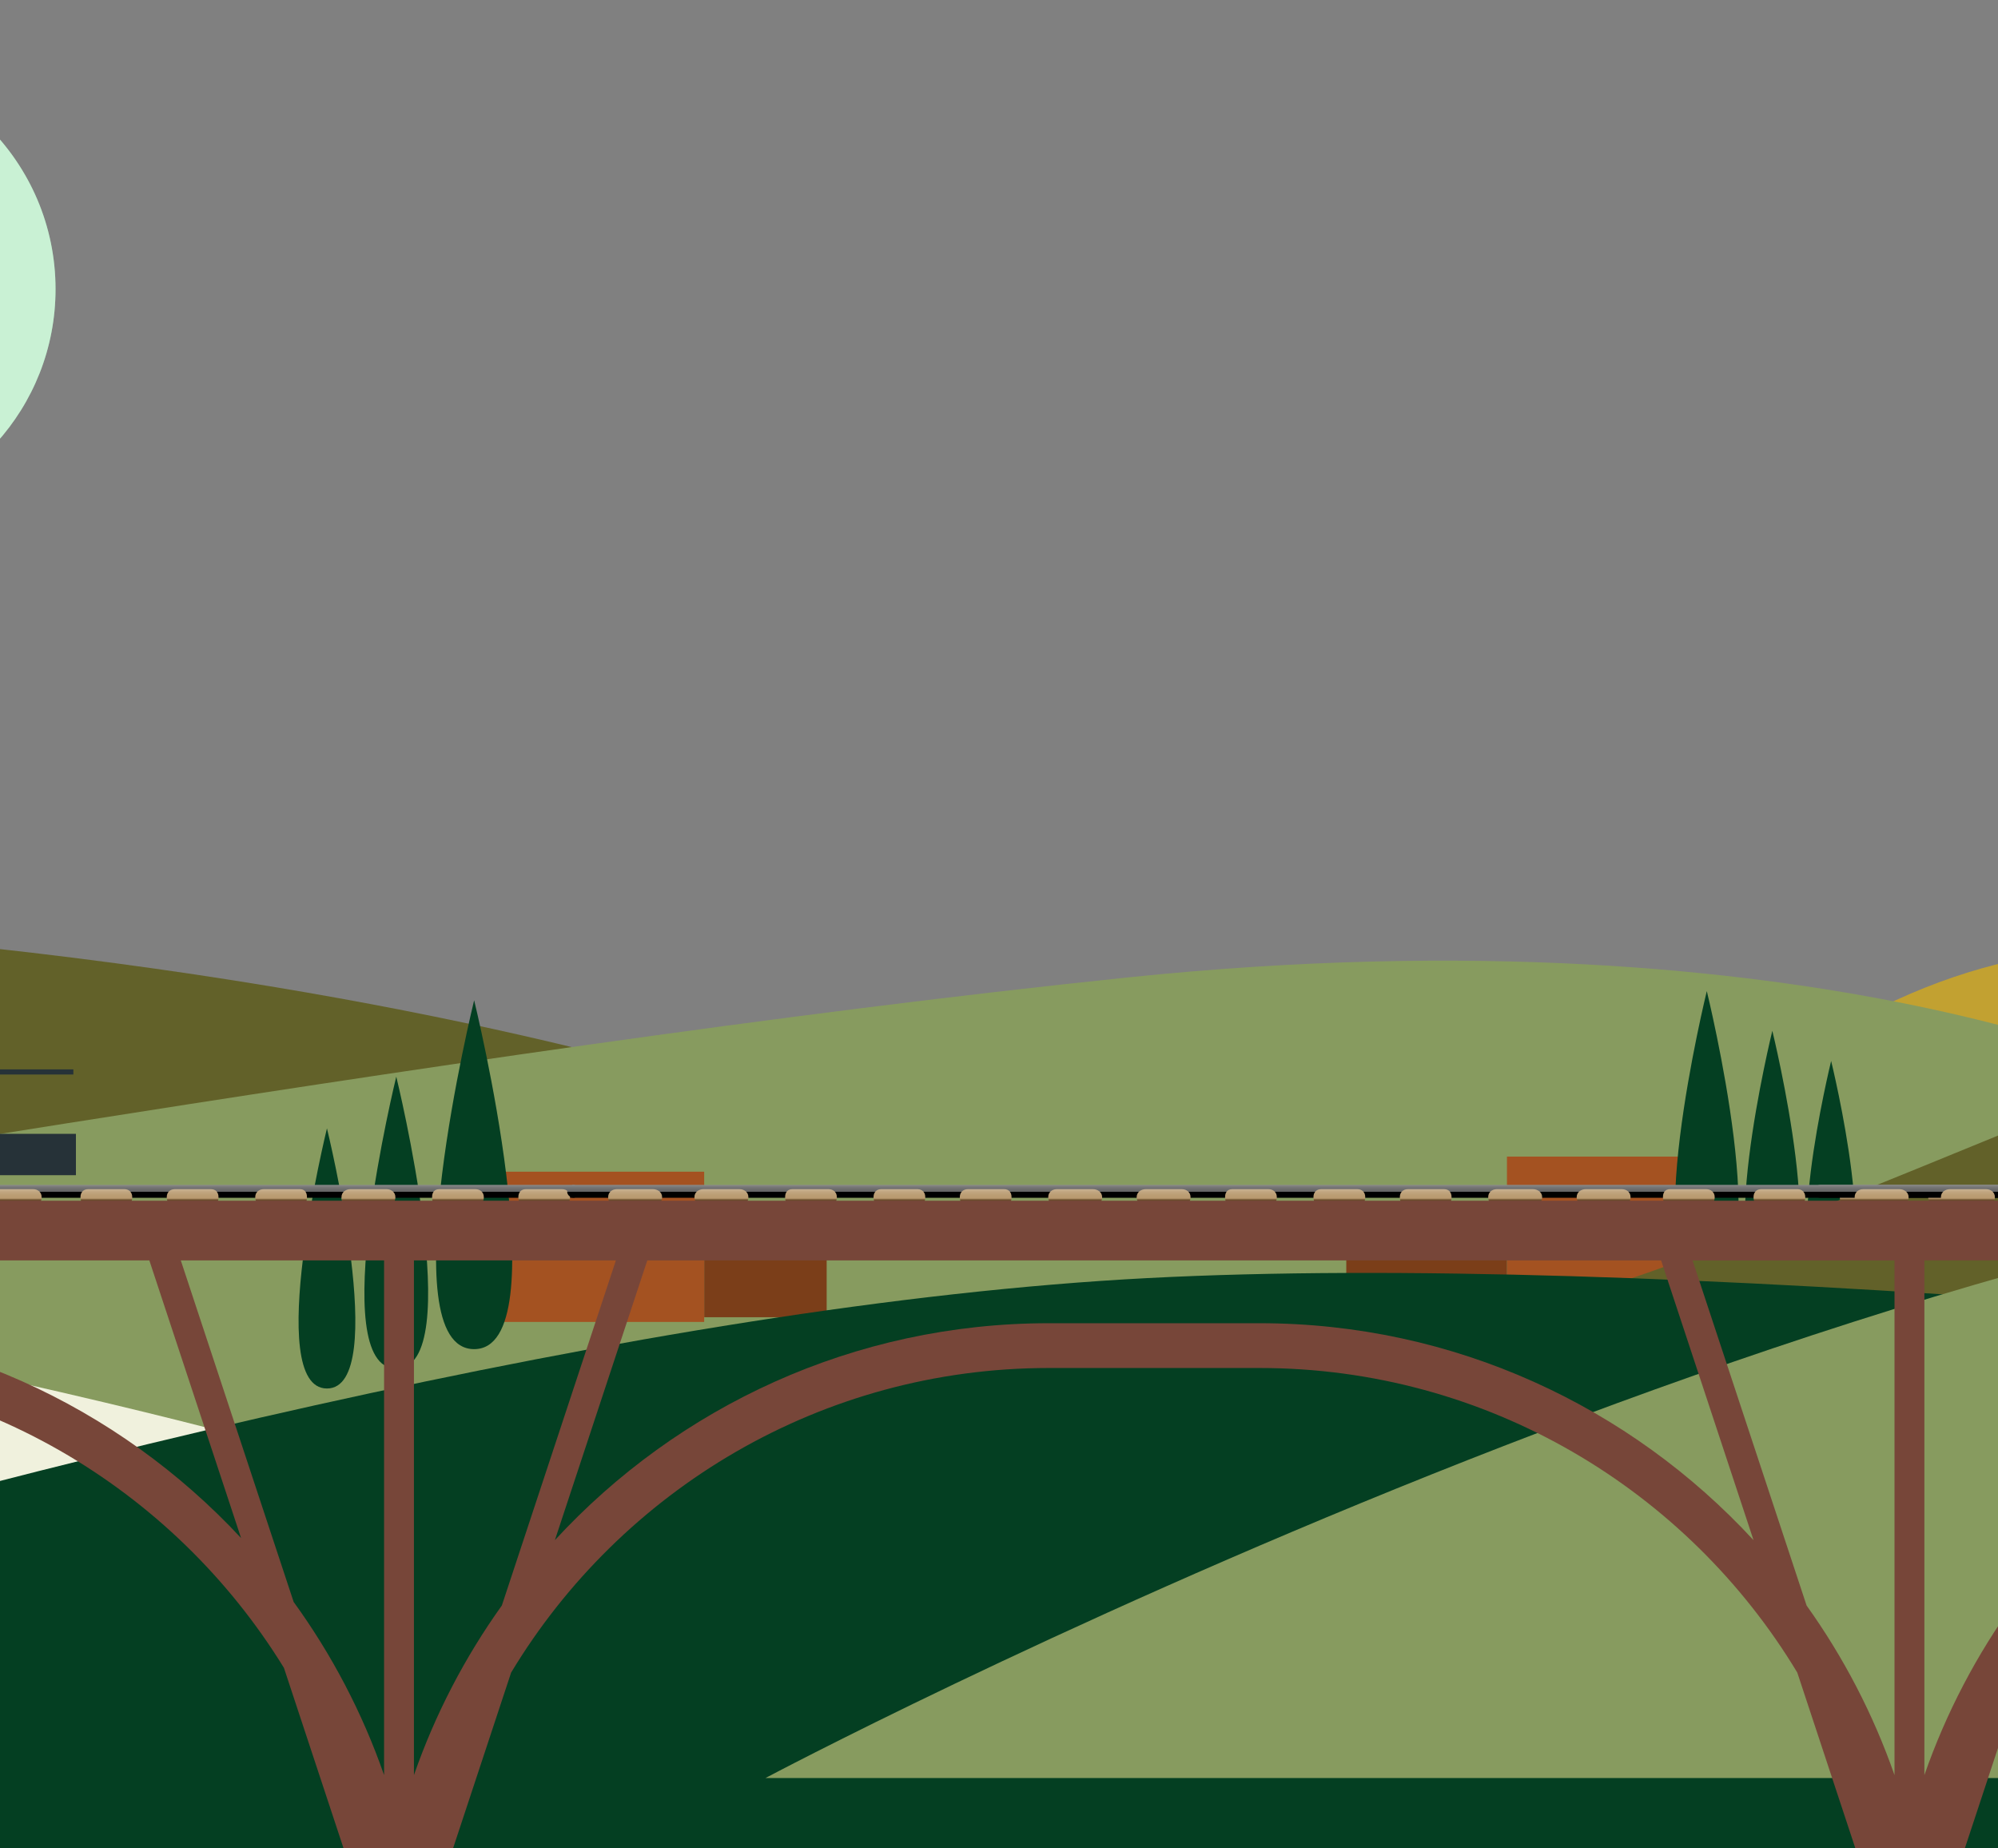 <?xml version="1.0" encoding="UTF-8"?>
<svg id="OBJECTS" xmlns="http://www.w3.org/2000/svg" xmlns:xlink="http://www.w3.org/1999/xlink" viewBox="0 0 390 360.71">
  <rect x="0" y="0" width="390" height="360.71" fill="#808080" stroke="none"/>
  <defs>
    <style>
      .cls-1 {
        fill: #626129;
      }

      .cls-1, .cls-2, .cls-3, .cls-4, .cls-5, .cls-6, .cls-7, .cls-8, .cls-9, .cls-10, .cls-11, .cls-12, .cls-13, .cls-14, .cls-15, .cls-16, .cls-17, .cls-18, .cls-19, .cls-20, .cls-21, .cls-22, .cls-23, .cls-24, .cls-25, .cls-26, .cls-27, .cls-28, .cls-29, .cls-30, .cls-31, .cls-32, .cls-33, .cls-34, .cls-35, .cls-36, .cls-37, .cls-38, .cls-39 {
        stroke-width: 0px;
      }

      .cls-2 {
        fill: url(#linear-gradient-12);
      }

      .cls-3 {
        fill: url(#linear-gradient-17);
      }

      .cls-4 {
        fill: url(#linear-gradient-19);
      }

      .cls-5 {
        fill: url(#linear-gradient);
      }

      .cls-6 {
        fill: #7b3e19;
      }

      .cls-7 {
        fill: url(#linear-gradient-21);
      }

      .cls-8 {
        fill: url(#linear-gradient-6);
      }

      .cls-40, .cls-41 {
        stroke: #263238;
        stroke-miterlimit: 10;
      }

      .cls-40, .cls-38 {
        fill: #fff;
      }

      .cls-41 {
        fill: #263238;
      }

      .cls-9 {
        fill: url(#linear-gradient-15);
      }

      .cls-10 {
        fill: #879b5f;
      }

      .cls-11 {
        fill: url(#linear-gradient-11);
      }

      .cls-12 {
        fill: url(#linear-gradient-5);
      }

      .cls-13 {
        fill: none;
      }

      .cls-14 {
        fill: #774639;
      }

      .cls-15 {
        fill: #a45221;
      }

      .cls-16 {
        fill: url(#linear-gradient-13);
      }

      .cls-17 {
        fill: url(#linear-gradient-23);
      }

      .cls-18 {
        fill: url(#linear-gradient-25);
      }

      .cls-19 {
        fill: url(#linear-gradient-16);
      }

      .cls-20 {
        fill: url(#linear-gradient-22);
      }

      .cls-21 {
        fill: url(#linear-gradient-20);
      }

      .cls-22 {
        fill: url(#linear-gradient-14);
      }

      .cls-23 {
        fill: url(#linear-gradient-2);
      }

      .cls-24 {
        fill: url(#linear-gradient-7);
      }

      .cls-25 {
        fill: url(#linear-gradient-3);
      }

      .cls-42 {
        clip-path: url(#clippath);
      }

      .cls-26 {
        fill: url(#linear-gradient-9);
      }

      .cls-27 {
        fill: url(#linear-gradient-27);
      }

      .cls-28 {
        fill: url(#linear-gradient-8);
      }

      .cls-29 {
        fill: url(#linear-gradient-24);
      }

      .cls-30 {
        fill: url(#linear-gradient-26);
      }

      .cls-31 {
        fill: url(#linear-gradient-18);
      }

      .cls-32 {
        fill: #f0f1dd;
      }

      .cls-33 {
        fill: #92e3a9;
      }

      .cls-34 {
        fill: #c2a131;
      }

      .cls-35 {
        fill: #043f22;
      }

      .cls-36 {
        fill: url(#linear-gradient-28);
      }

      .cls-37 {
        fill: url(#linear-gradient-10);
      }

      .cls-38 {
        opacity: .5;
      }

      .cls-39 {
        fill: url(#linear-gradient-4);
      }
    </style>
    <clipPath id="clippath">
      <rect class="cls-13" x="0" y="-43.66" width="390" height="404.37"/>
    </clipPath>
    <linearGradient id="linear-gradient" x1="-51.44" y1="229.66" x2="-51.44" y2="232.83" gradientUnits="userSpaceOnUse">
      <stop offset="0" stop-color="#fff"/>
      <stop offset=".15" stop-color="#d4d4d4"/>
      <stop offset=".32" stop-color="#adadad"/>
      <stop offset=".48" stop-color="#8e8e8e"/>
      <stop offset=".64" stop-color="#777"/>
      <stop offset=".8" stop-color="#6a6a6a"/>
      <stop offset=".93" stop-color="#666"/>
      <stop offset=".93" stop-color="#000"/>
    </linearGradient>
    <linearGradient id="linear-gradient-2" x1="106.23" y1="229.98" x2="106.23" y2="234.2" gradientUnits="userSpaceOnUse">
      <stop offset="0" stop-color="#fff"/>
      <stop offset=".12" stop-color="#eee7dd"/>
      <stop offset=".29" stop-color="#dbcbb6"/>
      <stop offset=".46" stop-color="#ccb697"/>
      <stop offset=".63" stop-color="#c1a680"/>
      <stop offset=".78" stop-color="#bb9d73"/>
      <stop offset=".92" stop-color="#b99a6f"/>
      <stop offset="1" stop-color="#6b4d2b"/>
    </linearGradient>
    <linearGradient id="linear-gradient-3" x1="89.39" x2="89.39" xlink:href="#linear-gradient-2"/>
    <linearGradient id="linear-gradient-4" x1="71.91" x2="71.91" xlink:href="#linear-gradient-2"/>
    <linearGradient id="linear-gradient-5" x1="54.86" x2="54.86" xlink:href="#linear-gradient-2"/>
    <linearGradient id="linear-gradient-6" x1="37.6" x2="37.6" xlink:href="#linear-gradient-2"/>
    <linearGradient id="linear-gradient-7" x1="20.76" x2="20.76" xlink:href="#linear-gradient-2"/>
    <linearGradient id="linear-gradient-8" x1="3.08" x2="3.08" xlink:href="#linear-gradient-2"/>
    <linearGradient id="linear-gradient-9" x1="275.13" x2="275.13" xlink:href="#linear-gradient"/>
    <linearGradient id="linear-gradient-10" x1="381.43" x2="381.43" xlink:href="#linear-gradient-2"/>
    <linearGradient id="linear-gradient-11" x1="364.17" x2="364.17" xlink:href="#linear-gradient-2"/>
    <linearGradient id="linear-gradient-12" x1="347.33" x2="347.33" xlink:href="#linear-gradient-2"/>
    <linearGradient id="linear-gradient-13" x1="329.65" x2="329.65" xlink:href="#linear-gradient-2"/>
    <linearGradient id="linear-gradient-14" x1="313.02" x2="313.02" xlink:href="#linear-gradient-2"/>
    <linearGradient id="linear-gradient-15" x1="295.76" x2="295.76" xlink:href="#linear-gradient-2"/>
    <linearGradient id="linear-gradient-16" x1="278.28" x2="278.28" xlink:href="#linear-gradient-2"/>
    <linearGradient id="linear-gradient-17" x1="261.44" x2="261.44" xlink:href="#linear-gradient-2"/>
    <linearGradient id="linear-gradient-18" x1="244.18" x2="244.18" xlink:href="#linear-gradient-2"/>
    <linearGradient id="linear-gradient-19" x1="227.13" x2="227.13" xlink:href="#linear-gradient-2"/>
    <linearGradient id="linear-gradient-20" x1="209.87" x2="209.87" xlink:href="#linear-gradient-2"/>
    <linearGradient id="linear-gradient-21" x1="192.4" x2="192.4" xlink:href="#linear-gradient-2"/>
    <linearGradient id="linear-gradient-22" x1="175.56" x2="175.56" xlink:href="#linear-gradient-2"/>
    <linearGradient id="linear-gradient-23" x1="158.29" x2="158.29" xlink:href="#linear-gradient-2"/>
    <linearGradient id="linear-gradient-24" x1="140.82" x2="140.82" xlink:href="#linear-gradient-2"/>
    <linearGradient id="linear-gradient-25" x1="123.98" x2="123.98" xlink:href="#linear-gradient-2"/>
    <linearGradient id="linear-gradient-26" x1="518.43" x2="518.43" xlink:href="#linear-gradient"/>
    <linearGradient id="linear-gradient-27" x1="384.12" x2="384.12" xlink:href="#linear-gradient-2"/>
    <linearGradient id="linear-gradient-28" x1="367.28" x2="367.28" xlink:href="#linear-gradient-2"/>
  </defs>
  <g class="cls-42">
    <g>
      <path class="cls-1" d="M156.9,217.42s-177.35-66.87-480.24-26.22v72.12s253.07-27.54,253.07-27.54l227.17-18.36Z"/>
      <path class="cls-34" d="M471.67,201.18s-51.04-36.46-113.02,0l48.61,30.38,64.41-30.38Z"/>
      <g>
        <path class="cls-10" d="M425.87,212.28s-70.27-35.55-205.78-21.51c-135.51,14.04-306.92,46.25-333.03,47.47l-9.09,12.02v53.6s539.36-28.56,544.05-30.99c4.68-2.43,3.85-60.6,3.85-60.6Z"/>
        <g>
          <g>
            <rect class="cls-15" x="294.14" y="225.72" width="35.94" height="31.36" transform="translate(624.23 482.81) rotate(-180)"/>
            <rect class="cls-6" x="262.78" y="238.85" width="31.36" height="15.5" transform="translate(556.93 493.2) rotate(-180)"/>
          </g>
          <g>
            <path class="cls-35" d="M333.16,193.43s13.96,56.84,0,56.84c-13.96,0,0-56.84,0-56.84Z"/>
            <path class="cls-35" d="M345.95,201.18s12.06,49.09,0,49.09c-12.06,0,0-49.09,0-49.09Z"/>
            <path class="cls-35" d="M357.43,207.07s10.61,43.19,0,43.19c-10.61,0,0-43.19,0-43.19Z"/>
          </g>
        </g>
        <path class="cls-1" d="M887.32,217.59s-54.69-12.36-150.71-32.61c-96.01-20.26-199.32-22.48-296.54,16.31-97.23,38.79-147.06,64.31-209.04,65.53h670.87s-14.58-49.22-14.58-49.22Z"/>
        <path class="cls-32" d="M50.39,281.26s-233.91-64.36-372.64-34.94l-86.83,27.07,310.47,42.97,149.01-35.1Z"/>
        <g>
          <g>
            <rect class="cls-6" x="137.45" y="241.4" width="23.9" height="15.68" transform="translate(298.81 498.48) rotate(-180)"/>
            <rect class="cls-15" x="95.8" y="228.67" width="41.66" height="29.32" transform="translate(233.25 486.67) rotate(-180)"/>
          </g>
          <g>
            <path class="cls-35" d="M92.55,195.22s16.72,68.09,0,68.09c-16.72,0,0-68.09,0-68.09Z"/>
            <path class="cls-35" d="M77.35,210.13s14,56.98,0,56.98c-14,0,0-56.98,0-56.98Z"/>
            <path class="cls-35" d="M63.82,220.22s12.47,50.77,0,50.77,0-50.77,0-50.77Z"/>
          </g>
        </g>
      </g>
      <path class="cls-35" d="M855.88,308.13s-438.3-68.76-631.85-58.69c-193.55,10.07-517.64,131.71-517.64,131.71l187.03,16.91,975.26-41.32-12.8-48.61Z"/>
      <path class="cls-10" d="M844.38,257.99s-164.7-36.09-319.23-32.27c-154.53,3.81-375.74,121.3-375.74,121.3h698.22s-3.24-89.02-3.24-89.02Z"/>
    </g>
    <g>
      <g>
        <line class="cls-40" x1="14.32" y1="209.21" x2="-621.15" y2="209.21"/>
        <rect class="cls-41" x="-621.15" y="221.79" width="635.47" height="7.07"/>
      </g>
      <g>
        <path class="cls-33" d="M-34.44,11.47c-25.01,0-45.28,20.13-45.28,44.97,0,11.51,4.36,22.02,11.53,29.97,3.28-.48,9.25-.8,15.86,1.44,8.75,2.98,14.21,7.86,15.4,9h4.06c1.19-1.14,6.65-6.02,15.4-9,7.19-2.45,13.64-1.84,16.67-1.32,7.24-7.97,11.64-18.52,11.64-30.1C10.84,31.6-9.43,11.47-34.44,11.47Z"/>
        <path class="cls-38" d="M-34.44,11.47c-25.01,0-45.28,20.13-45.28,44.97,0,11.51,4.36,22.02,11.53,29.97,3.28-.48,9.25-.8,15.86,1.44,8.75,2.98,14.21,7.86,15.4,9h4.06c1.19-1.14,6.65-6.02,15.4-9,7.19-2.45,13.64-1.84,16.67-1.32,7.24-7.97,11.64-18.52,11.64-30.1C10.84,31.6-9.43,11.47-34.44,11.47Z"/>
      </g>
    </g>
    <g>
      <g>
        <path class="cls-5" d="M112.96,232.64c0,.57-.42,1.13-1.08,1.13H-214.57c-.66,0-1.28-.56-1.28-1.13v-.15c0-.57.62-1.24,1.28-1.24H111.88c.66,0,1.08.67,1.08,1.24v.15Z"/>
        <path class="cls-23" d="M111.28,233.72c0,.96-.68,1.73-1.54,1.73h-7.12c-.86,0-1.44-.78-1.44-1.73v-.09c0-.96.58-1.54,1.44-1.54h7.12c.86,0,1.54.58,1.54,1.54v.09Z"/>
        <path class="cls-25" d="M94.44,233.72c0,.96-.75,1.73-1.61,1.73h-7.12c-.86,0-1.37-.78-1.37-1.73v-.09c0-.96.51-1.54,1.37-1.54h7.12c.86,0,1.61.58,1.61,1.54v.09Z"/>
        <path class="cls-39" d="M77.18,233.72c0,.96-.84,1.73-1.7,1.73h-7.12c-.86,0-1.7-.78-1.7-1.73v-.09c0-.96.84-1.54,1.7-1.54h7.12c.86,0,1.7.58,1.7,1.54v.09Z"/>
        <path class="cls-12" d="M59.92,233.72c0,.96-.49,1.73-1.35,1.73h-7.12c-.86,0-1.63-.78-1.63-1.73v-.09c0-.96.77-1.54,1.63-1.54h7.12c.86,0,1.35.58,1.35,1.54v.09Z"/>
        <path class="cls-8" d="M42.65,233.72c0,.96-.58,1.73-1.44,1.73h-7.12c-.86,0-1.54-.78-1.54-1.73v-.09c0-.96.68-1.54,1.54-1.54h7.12c.86,0,1.44.58,1.44,1.54v.09Z"/>
        <path class="cls-24" d="M25.81,233.72c0,.96-.65,1.73-1.51,1.73h-7.12c-.86,0-1.47-.78-1.47-1.73v-.09c0-.96.61-1.54,1.47-1.54h7.12c.86,0,1.51.58,1.51,1.54v.09Z"/>
        <path class="cls-28" d="M8.13,233.72c0,.96-.77,1.73-1.63,1.73H-.62c-.86,0-1.35-.78-1.35-1.73v-.09c0-.96.49-1.54,1.35-1.54h7.12c.86,0,1.63.58,1.63,1.54v.09Z"/>
      </g>
      <g>
        <path class="cls-26" d="M439.53,232.64c0,.57-.42,1.13-1.08,1.13H112c-.66,0-1.28-.56-1.28-1.13v-.15c0-.57.62-1.24,1.28-1.24h326.45c.66,0,1.08.67,1.08,1.24v.15Z"/>
        <path class="cls-37" d="M386.48,233.72c0,.96-.49,1.73-1.35,1.73h-7.12c-.86,0-1.63-.78-1.63-1.73v-.09c0-.96.77-1.54,1.63-1.54h7.12c.86,0,1.35.58,1.35,1.54v.09Z"/>
        <path class="cls-11" d="M369.22,233.72c0,.96-.58,1.73-1.44,1.73h-7.12c-.86,0-1.54-.78-1.54-1.73v-.09c0-.96.68-1.54,1.54-1.54h7.12c.86,0,1.44.58,1.44,1.54v.09Z"/>
        <path class="cls-2" d="M352.38,233.72c0,.96-.65,1.73-1.51,1.73h-7.12c-.86,0-1.47-.78-1.47-1.73v-.09c0-.96.61-1.54,1.47-1.54h7.12c.86,0,1.51.58,1.51,1.54v.09Z"/>
        <path class="cls-16" d="M334.7,233.72c0,.96-.77,1.73-1.63,1.73h-7.12c-.86,0-1.35-.78-1.35-1.73v-.09c0-.96.49-1.54,1.35-1.54h7.12c.86,0,1.63.58,1.63,1.54v.09Z"/>
        <path class="cls-22" d="M318.28,233.72c0,.96-.81,1.73-1.67,1.73h-7.12c-.86,0-1.73-.78-1.73-1.73v-.09c0-.96.87-1.54,1.73-1.54h7.12c.86,0,1.67.58,1.67,1.54v.09Z"/>
        <path class="cls-9" d="M301.02,233.72c0,.96-.91,1.73-1.77,1.73h-7.12c-.86,0-1.64-.78-1.64-1.73v-.09c0-.96.78-1.54,1.64-1.54h7.12c.86,0,1.77.58,1.77,1.54v.09Z"/>
        <path class="cls-19" d="M283.34,233.72c0,.96-.58,1.73-1.44,1.73h-7.12c-.86,0-1.54-.78-1.54-1.73v-.09c0-.96.69-1.54,1.54-1.54h7.12c.86,0,1.44.58,1.44,1.54v.09Z"/>
        <path class="cls-3" d="M266.49,233.72c0,.96-.65,1.73-1.51,1.73h-7.12c-.86,0-1.48-.78-1.48-1.73v-.09c0-.96.62-1.54,1.48-1.54h7.12c.86,0,1.51.58,1.51,1.54v.09Z"/>
        <path class="cls-31" d="M249.23,233.72c0,.96-.74,1.73-1.6,1.73h-7.12c-.86,0-1.38-.78-1.38-1.73v-.09c0-.96.52-1.54,1.38-1.54h7.12c.86,0,1.6.58,1.6,1.54v.09Z"/>
        <path class="cls-4" d="M232.39,233.72c0,.96-.81,1.73-1.67,1.73h-7.12c-.86,0-1.73-.78-1.73-1.73v-.09c0-.96.88-1.54,1.73-1.54h7.12c.86,0,1.67.58,1.67,1.54v.09Z"/>
        <path class="cls-21" d="M215.13,233.72c0,.96-.9,1.73-1.76,1.73h-7.12c-.86,0-1.64-.78-1.64-1.73v-.09c0-.96.78-1.54,1.64-1.54h7.12c.86,0,1.76.58,1.76,1.54v.09Z"/>
        <path class="cls-7" d="M197.45,233.72c0,.96-.57,1.73-1.43,1.73h-7.12c-.86,0-1.55-.78-1.55-1.73v-.09c0-.96.69-1.54,1.55-1.54h7.12c.86,0,1.43.58,1.43,1.54v.09Z"/>
        <path class="cls-20" d="M180.61,233.72c0,.96-.64,1.73-1.5,1.73h-7.12c-.86,0-1.48-.78-1.48-1.73v-.09c0-.96.62-1.54,1.48-1.54h7.12c.86,0,1.5.58,1.5,1.54v.09Z"/>
        <path class="cls-17" d="M163.35,233.72c0,.96-.73,1.73-1.59,1.73h-7.12c-.86,0-1.39-.78-1.39-1.73v-.09c0-.96.53-1.54,1.39-1.54h7.12c.86,0,1.59.58,1.59,1.54v.09Z"/>
        <path class="cls-29" d="M146.08,233.72c0,.96-.83,1.73-1.69,1.73h-7.12c-.86,0-1.72-.78-1.72-1.73v-.09c0-.96.86-1.54,1.72-1.54h7.12c.86,0,1.69.58,1.69,1.54v.09Z"/>
        <path class="cls-18" d="M129.24,233.72c0,.96-.9,1.73-1.76,1.73h-7.12c-.86,0-1.65-.78-1.65-1.73v-.09c0-.96.79-1.54,1.65-1.54h7.12c.86,0,1.76.58,1.76,1.54v.09Z"/>
      </g>
      <g>
        <path class="cls-30" d="M682.83,232.64c0,.57-.42,1.13-1.08,1.13h-326.45c-.66,0-1.28-.56-1.28-1.13v-.15c0-.57.62-1.24,1.28-1.24h326.45c.66,0,1.08.67,1.08,1.24v.15Z"/>
        <path class="cls-27" d="M389.39,233.72c0,.96-.83,1.73-1.69,1.73h-7.12c-.86,0-1.72-.78-1.72-1.73v-.09c0-.96.86-1.54,1.72-1.54h7.12c.86,0,1.69.58,1.69,1.54v.09Z"/>
        <path class="cls-36" d="M372.55,233.72c0,.96-.9,1.73-1.76,1.73h-7.12c-.86,0-1.65-.78-1.65-1.73v-.09c0-.96.79-1.54,1.65-1.54h7.12c.86,0,1.76.58,1.76,1.54v.09Z"/>
      </g>
    </g>
    <path class="cls-14" d="M-1695.46,389.48v94.04s294.83,0,294.83,0h8.74s286.09,0,286.09,0h8.74s286.09,0,286.09,0h8.74s286.09,0,286.09,0h8.74s286.09,0,286.09,0h8.74s286.09,0,286.09,0h8.74s286.09,0,286.09,0h8.74s294.83,0,294.83,0v-94.04c0-3.03-.14-6.02-.34-9l46.07-139.4-5.53-1.83-41.64,126.02v-119.28h13.41s0-11.65,0-11.65H-1670.37s0,11.65,0,11.65h225.64s18.04,54.6,18.04,54.6c-24-26.02-58.34-42.35-96.44-42.35h-41.11c-72.36,0-131.23,58.87-131.23,131.23ZM-1438.59,245.99h39.42v100.45c-4.15-11.9-9.96-23.03-17.16-33.1l-22.26-67.35ZM393.28,312.65c-7.43,10.25-13.41,21.62-17.65,33.79v-100.45h39.68s-22.03,66.66-22.03,66.66ZM421.44,245.99h197.36s17.9,54.17,17.9,54.17c-23.98-25.76-58.14-41.92-96.03-41.92h-41.11c-37.89,0-72.05,16.16-96.03,41.92l17.9-54.17ZM352.64,313.35l-22.26-67.35h39.42v100.45c-4.15-11.9-9.96-23.03-17.16-33.1ZM342.28,300.59c-24-26.01-58.34-42.34-96.43-42.34h-41.11c-38.09,0-72.44,16.33-96.43,42.34l18.04-54.6h197.89s18.04,54.6,18.04,54.6ZM97.96,313.34c-7.2,10.07-13.02,21.2-17.16,33.1v-100.45h39.42s-22.26,67.35-22.26,67.35ZM57.32,312.65l-22.03-66.66h39.68v100.45c-4.24-12.18-10.22-23.54-17.65-33.79ZM47.05,300.17c-23.98-25.76-58.14-41.92-96.03-41.92h-41.11c-38.1,0-72.44,16.33-96.43,42.34l18.04-54.6H29.15s17.9,54.17,17.9,54.17ZM-196.87,313.35c-7.2,10.07-13.01,21.19-17.16,33.1v-100.45h39.42s-22.26,67.35-22.26,67.35ZM-237.51,312.65l-22.03-66.66h39.68v100.45c-4.24-12.18-10.22-23.54-17.65-33.79ZM-247.78,300.17c-23.98-25.76-58.14-41.92-96.03-41.92h-41.11c-37.89,0-72.05,16.16-96.03,41.92l17.9-54.18h197.36s17.9,54.17,17.9,54.17ZM-491.21,312.65c-7.43,10.25-13.41,21.62-17.65,33.79v-100.45h39.68s-22.03,66.66-22.03,66.66ZM-531.85,313.34l-22.25-67.34h39.42v100.45c-4.15-11.91-9.96-23.03-17.17-33.11ZM-542.2,300.59c-24-26.01-58.34-42.34-96.43-42.34h-41.11c-38.1,0-72.44,16.33-96.44,42.35l18.04-54.6h197.89s18.04,54.6,18.04,54.6ZM-786.53,313.35c-7.2,10.07-13.01,21.19-17.16,33.1v-100.45h39.42s-22.26,67.35-22.26,67.35ZM-827.18,312.64l-22.03-66.65h39.68v100.45c-4.24-12.18-10.22-23.54-17.66-33.8ZM-837.43,300.17c-23.98-25.76-58.14-41.92-96.03-41.92h-41.11c-37.89,0-72.06,16.16-96.03,41.92l17.9-54.18h197.37s17.9,54.17,17.9,54.17ZM-1080.86,312.65c-7.43,10.25-13.41,21.62-17.65,33.79v-100.45h39.68s-22.03,66.66-22.03,66.66ZM-1121.51,313.34l-22.25-67.34h39.42v100.45c-4.15-11.91-9.96-23.03-17.16-33.11ZM-1131.86,300.59c-24-26.01-58.34-42.34-96.43-42.34h-41.11c-37.89,0-72.05,16.16-96.03,41.92l17.9-54.18h197.63s18.04,54.6,18.04,54.6ZM-1375.69,312.65c-7.43,10.26-13.42,21.62-17.66,33.8v-100.45h39.68s-22.03,66.65-22.03,66.65ZM664.63,245.99v100.45c-4.24-12.18-10.22-23.54-17.65-33.79l-22.03-66.66h39.68ZM377.08,389.48c0-3.63.19-7.21.5-10.75l17.59-53.23c21.57-35.07,60.29-58.5,104.4-58.5h41.11c44.1,0,82.83,23.44,104.4,58.5l17.59,53.23c.31,3.55.5,7.13.5,10.75v85.3h-286.09v-85.3ZM82.25,389.48c0-3.98.21-7.91.58-11.79l16.94-51.26c21.45-35.58,60.48-59.44,104.97-59.44h41.11c44.5,0,83.52,23.86,104.97,59.44l16.94,51.25c.37,3.88.58,7.81.58,11.79v85.3H82.25v-85.3ZM-212.58,389.48c0-3.98.21-7.91.58-11.79l16.94-51.25c21.45-35.59,60.48-59.44,104.97-59.44h41.11c44.1,0,82.83,23.44,104.4,58.51l17.59,53.22c.31,3.55.5,7.13.5,10.76v85.3H-212.58v-85.3ZM-507.4,389.48c0-3.63.19-7.21.5-10.76l17.59-53.21c21.57-35.07,60.3-58.51,104.4-58.51h41.11c44.1,0,82.83,23.44,104.4,58.5l17.59,53.23c.31,3.55.5,7.13.5,10.75v85.3h-286.09v-85.3ZM-802.23,389.48c0-3.98.21-7.92.58-11.81l16.93-51.23c21.45-35.59,60.48-59.46,104.98-59.46h41.11c44.5,0,83.52,23.86,104.97,59.44l16.94,51.25c.37,3.88.58,7.81.58,11.79v85.3h-286.09v-85.3ZM-1097.06,389.48c0-3.63.19-7.21.5-10.76l17.58-53.21c21.57-35.07,60.3-58.51,104.4-58.51h41.11c44.1,0,82.83,23.44,104.4,58.5l17.59,53.23c.31,3.55.5,7.13.5,10.75v85.3h-286.09v-85.3ZM-1391.89,389.48c0-3.63.19-7.21.5-10.75l17.59-53.23c21.57-35.07,60.3-58.51,104.4-58.51h41.11c44.5,0,83.52,23.86,104.97,59.44l16.94,51.25c.37,3.88.58,7.81.58,11.79v85.3h-286.09v-85.3ZM-1686.72,389.48c0-67.54,54.95-122.49,122.49-122.49h41.11c44.5,0,83.53,23.86,104.98,59.46l16.93,51.23c.37,3.89.58,7.82.58,11.81v85.3h-286.09v-85.3Z"/>
  </g>
</svg>